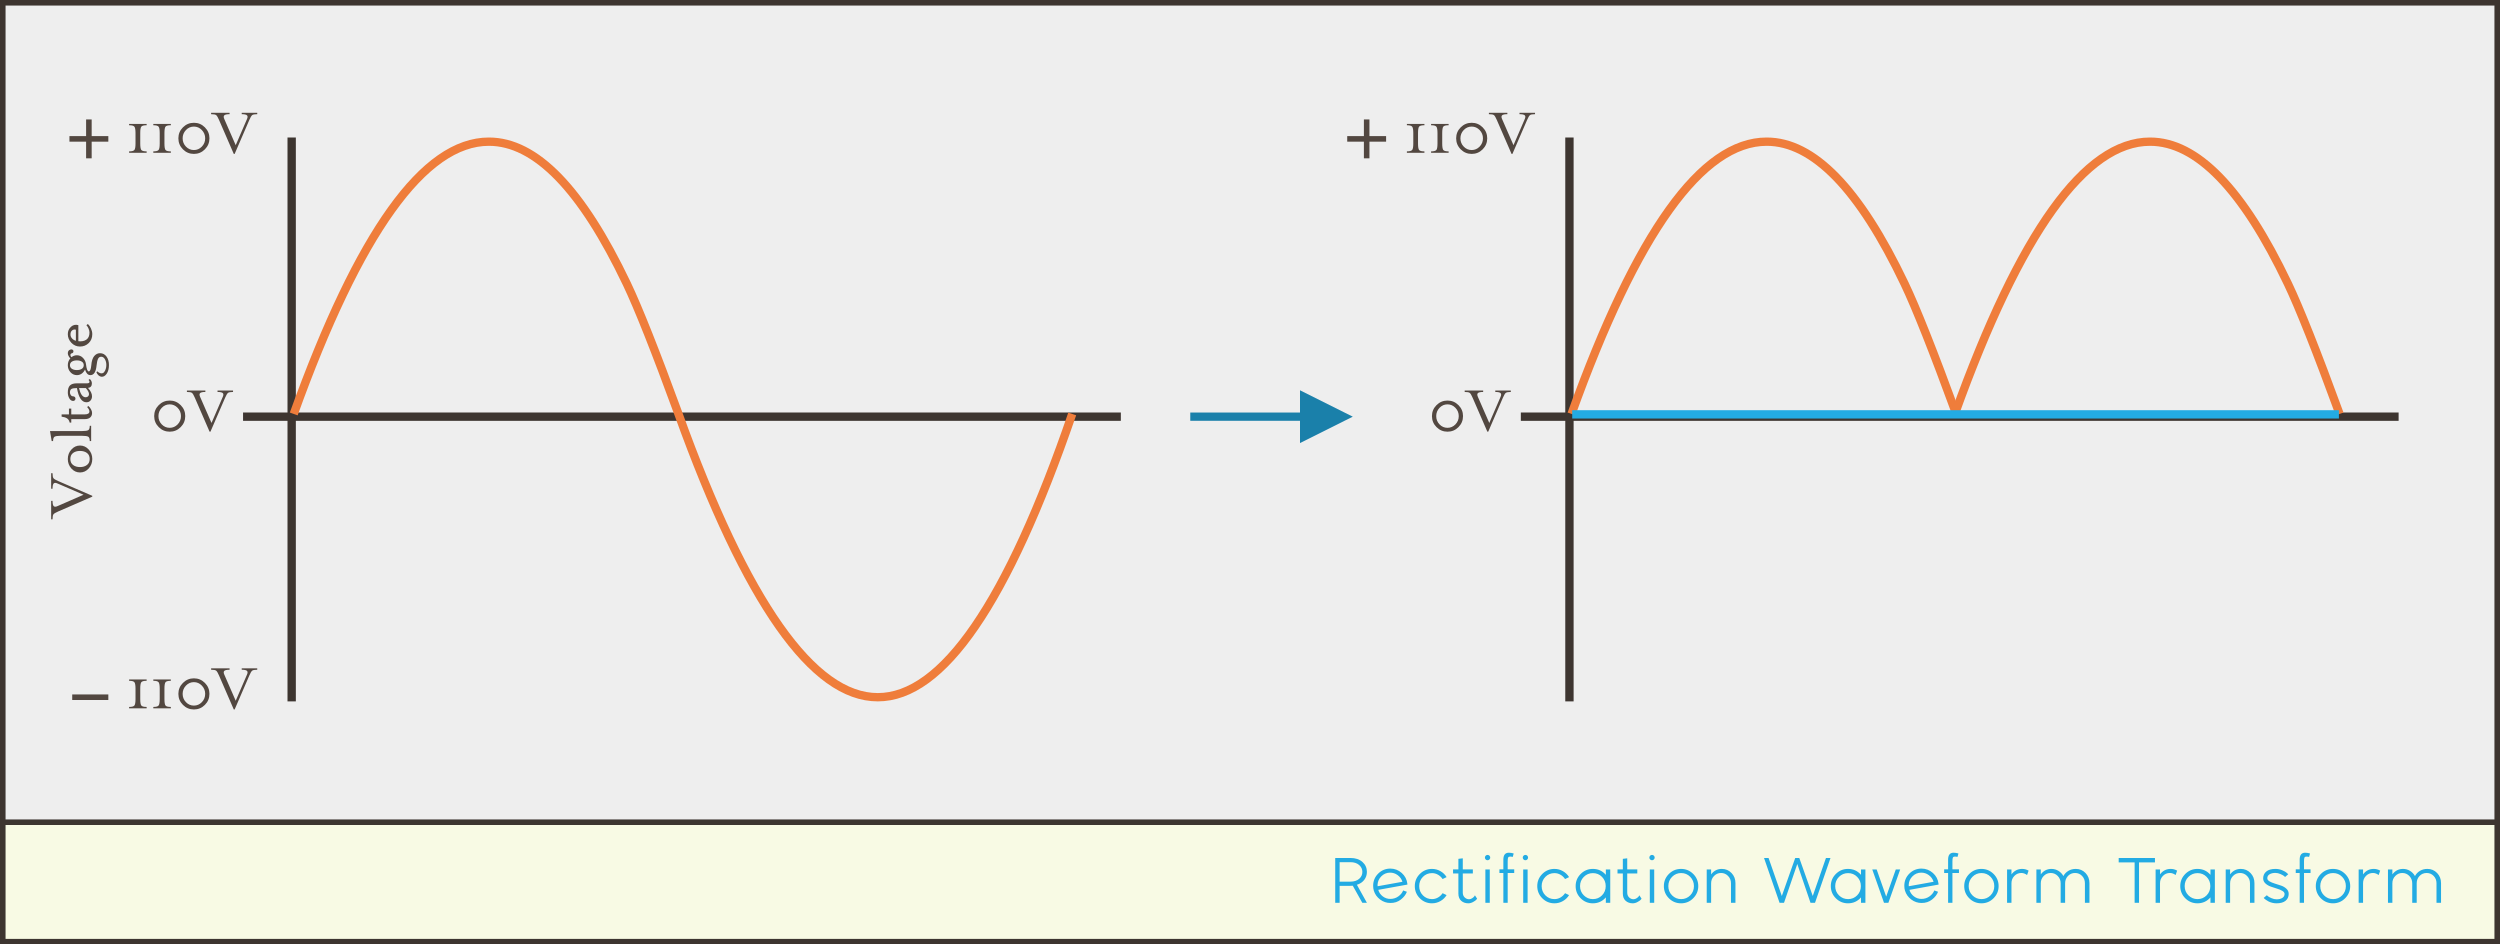 <?xml version="1.0" encoding="UTF-8"?>
<svg width="900px" height="340px" viewBox="0 0 900 340" version="1.1" xmlns="http://www.w3.org/2000/svg" xmlns:xlink="http://www.w3.org/1999/xlink">
    <rect x="0" y="0" width="900" height="340" fill="#808080" stroke="none"/>
    <!-- Generator: Sketch 52.5 (67469) - http://www.bohemiancoding.com/sketch -->
    <title>Rectification_Transform</title>
    <desc>Created with Sketch.</desc>
    <g id="Rectification_Transform" stroke="none" stroke-width="1" fill="none" fill-rule="evenodd">
        <rect id="Rectangle" stroke="#3D3530" stroke-width="2" fill="#EEEEEE" x="1" y="1" width="898" height="358"></rect>
        <rect id="Rectangle-Copy" stroke="#3D3530" stroke-width="2" fill="#F8FAE4" x="1" y="296" width="898" height="43"></rect>
        <g id="Illustration" transform="translate(18, 38)">
            <path d="M462.683,287 L462.683,270.872 L468.155,270.872 C469.963,270.872 471.403,271.348 472.475,272.3 C473.547,273.252 474.083,274.448 474.083,275.888 C474.083,276.96 473.767,277.912 473.135,278.744 C472.503,279.576 471.619,280.168 470.483,280.52 L474.083,287 L472.427,287 L468.995,280.856 L468.011,280.904 L464.267,280.904 L464.267,287 L462.683,287 Z M464.267,279.392 L468.155,279.392 C469.451,279.392 470.491,279.06 471.275,278.396 C472.059,277.732 472.451,276.896 472.451,275.888 C472.451,274.896 472.059,274.064 471.275,273.392 C470.491,272.72 469.451,272.384 468.155,272.384 L464.267,272.384 L464.267,279.392 Z M482.525,285.608 C483.597,285.608 484.557,285.304 485.405,284.696 C486.253,284.088 486.829,283.376 487.133,282.56 L488.477,283.04 C488.109,284.048 487.393,284.976 486.329,285.824 C485.265,286.672 483.997,287.088 482.525,287.072 C481.181,287.072 479.953,286.656 478.841,285.824 C477.729,284.992 476.973,283.928 476.573,282.632 C476.413,282.104 476.333,281.528 476.333,280.904 C476.333,279.176 476.933,277.712 478.133,276.512 C479.333,275.312 480.797,274.704 482.525,274.688 C484.093,274.704 485.461,275.232 486.629,276.272 C487.797,277.312 488.469,278.6 488.645,280.136 C488.661,280.216 488.669,280.32 488.669,280.448 L478.181,282.344 C478.453,283.304 478.997,284.092 479.813,284.708 C480.629,285.324 481.533,285.624 482.525,285.608 Z M482.381,276.152 C481.181,276.168 480.153,276.6 479.297,277.448 C478.441,278.296 477.981,279.312 477.917,280.496 C477.917,280.544 477.921,280.628 477.929,280.748 C477.937,280.868 477.941,280.968 477.941,281.048 L486.869,279.44 C486.565,278.464 485.997,277.668 485.165,277.052 C484.333,276.436 483.405,276.136 482.381,276.152 Z M497.52,287.192 C495.808,287.192 494.348,286.588 493.14,285.38 C491.932,284.172 491.328,282.712 491.328,281 C491.328,279.288 491.932,277.828 493.14,276.62 C494.348,275.412 495.808,274.808 497.52,274.808 C498.608,274.808 499.62,275.076 500.556,275.612 C501.492,276.148 502.232,276.864 502.776,277.76 L501.336,278.456 C500.904,277.8 500.352,277.28 499.68,276.896 C499.008,276.512 498.288,276.32 497.52,276.32 C496.224,276.32 495.132,276.772 494.244,277.676 C493.356,278.58 492.912,279.688 492.912,281 C492.912,282.312 493.356,283.42 494.244,284.324 C495.132,285.228 496.224,285.68 497.52,285.68 C498.288,285.68 499.008,285.488 499.68,285.104 C500.352,284.72 500.904,284.2 501.336,283.544 L502.776,284.24 C502.232,285.136 501.492,285.852 500.556,286.388 C499.62,286.924 498.608,287.192 497.52,287.192 Z M512.971,284.312 L513.763,285.536 C513.667,285.664 513.539,285.816 513.379,285.992 C513.219,286.168 512.859,286.412 512.299,286.724 C511.739,287.036 511.163,287.192 510.571,287.192 C509.563,287.192 508.719,286.892 508.039,286.292 C507.359,285.692 507.019,284.824 507.019,283.688 L507.019,276.44 L505.099,276.44 L505.099,274.976 L507.019,274.976 L507.019,271.184 L508.603,270.992 L508.603,274.976 L512.227,274.976 L512.227,276.44 L508.603,276.44 L508.603,283.328 C508.603,284.064 508.831,284.648 509.287,285.08 C509.743,285.512 510.267,285.728 510.859,285.728 C511.227,285.728 511.587,285.616 511.939,285.392 C512.291,285.168 512.551,284.948 512.719,284.732 C512.887,284.516 512.971,284.376 512.971,284.312 Z M518.197,271.4 C518.021,271.592 517.797,271.688 517.525,271.688 C517.253,271.688 517.025,271.592 516.841,271.4 C516.657,271.208 516.565,270.984 516.565,270.728 C516.565,270.472 516.657,270.248 516.841,270.056 C517.025,269.864 517.253,269.768 517.525,269.768 C517.797,269.768 518.025,269.864 518.209,270.056 C518.393,270.248 518.485,270.472 518.485,270.728 C518.485,270.984 518.389,271.208 518.197,271.4 Z M516.733,287 L516.733,275 L518.317,275 L518.317,287 L516.733,287 Z M527.12,274.952 L527.12,276.272 L524.768,276.272 L524.768,287 L523.208,287 L523.208,276.272 L521.792,276.272 L521.792,274.952 L523.208,274.952 L523.208,271.472 C523.208,269.808 523.864,268.976 525.176,268.976 C525.464,268.976 525.756,269 526.052,269.048 C526.348,269.096 526.568,269.144 526.712,269.192 L526.928,269.264 L526.592,270.488 C526.272,270.408 525.952,270.368 525.632,270.368 C525.28,270.368 525.048,270.484 524.936,270.716 C524.824,270.948 524.768,271.392 524.768,272.048 L524.768,274.952 L527.12,274.952 Z M531.819,271.4 C531.643,271.592 531.419,271.688 531.147,271.688 C530.875,271.688 530.647,271.592 530.463,271.4 C530.279,271.208 530.187,270.984 530.187,270.728 C530.187,270.472 530.279,270.248 530.463,270.056 C530.647,269.864 530.875,269.768 531.147,269.768 C531.419,269.768 531.647,269.864 531.831,270.056 C532.015,270.248 532.107,270.472 532.107,270.728 C532.107,270.984 532.011,271.208 531.819,271.4 Z M530.355,287 L530.355,275 L531.939,275 L531.939,287 L530.355,287 Z M541.605,287.192 C539.893,287.192 538.433,286.588 537.225,285.38 C536.017,284.172 535.413,282.712 535.413,281 C535.413,279.288 536.017,277.828 537.225,276.62 C538.433,275.412 539.893,274.808 541.605,274.808 C542.693,274.808 543.705,275.076 544.641,275.612 C545.577,276.148 546.317,276.864 546.861,277.76 L545.421,278.456 C544.989,277.8 544.437,277.28 543.765,276.896 C543.093,276.512 542.373,276.32 541.605,276.32 C540.309,276.32 539.217,276.772 538.329,277.676 C537.441,278.58 536.997,279.688 536.997,281 C536.997,282.312 537.441,283.42 538.329,284.324 C539.217,285.228 540.309,285.68 541.605,285.68 C542.373,285.68 543.093,285.488 543.765,285.104 C544.437,284.72 544.989,284.2 545.421,283.544 L546.861,284.24 C546.317,285.136 545.577,285.852 544.641,286.388 C543.705,286.924 542.693,287.192 541.605,287.192 Z M560.104,275 L561.688,275 L561.688,287 L560.104,287 L560.104,285.056 C558.872,286.48 557.312,287.192 555.424,287.192 C553.712,287.192 552.252,286.588 551.044,285.38 C549.836,284.172 549.232,282.712 549.232,281 C549.232,279.288 549.836,277.828 551.044,276.62 C552.252,275.412 553.712,274.808 555.424,274.808 C557.328,274.808 558.888,275.52 560.104,276.944 L560.104,275 Z M555.448,285.68 C556.744,285.68 557.836,285.228 558.724,284.324 C559.612,283.42 560.056,282.312 560.056,281 C560.056,279.688 559.612,278.58 558.724,277.676 C557.836,276.772 556.744,276.32 555.448,276.32 C554.168,276.32 553.076,276.772 552.172,277.676 C551.268,278.58 550.816,279.688 550.816,281 C550.816,282.312 551.268,283.42 552.172,284.324 C553.076,285.228 554.168,285.68 555.448,285.68 Z M572.171,284.312 L572.963,285.536 C572.867,285.664 572.739,285.816 572.579,285.992 C572.419,286.168 572.059,286.412 571.499,286.724 C570.939,287.036 570.363,287.192 569.771,287.192 C568.763,287.192 567.919,286.892 567.239,286.292 C566.559,285.692 566.219,284.824 566.219,283.688 L566.219,276.44 L564.299,276.44 L564.299,274.976 L566.219,274.976 L566.219,271.184 L567.803,270.992 L567.803,274.976 L571.427,274.976 L571.427,276.44 L567.803,276.44 L567.803,283.328 C567.803,284.064 568.031,284.648 568.487,285.08 C568.943,285.512 569.467,285.728 570.059,285.728 C570.427,285.728 570.787,285.616 571.139,285.392 C571.491,285.168 571.751,284.948 571.919,284.732 C572.087,284.516 572.171,284.376 572.171,284.312 Z M577.397,271.4 C577.221,271.592 576.997,271.688 576.725,271.688 C576.453,271.688 576.225,271.592 576.041,271.4 C575.857,271.208 575.765,270.984 575.765,270.728 C575.765,270.472 575.857,270.248 576.041,270.056 C576.225,269.864 576.453,269.768 576.725,269.768 C576.997,269.768 577.225,269.864 577.409,270.056 C577.593,270.248 577.685,270.472 577.685,270.728 C577.685,270.984 577.589,271.208 577.397,271.4 Z M575.933,287 L575.933,275 L577.517,275 L577.517,287 L575.933,287 Z M591.552,285.368 C590.352,286.584 588.896,287.192 587.184,287.192 C585.472,287.192 584.012,286.588 582.804,285.38 C581.596,284.172 580.992,282.712 580.992,281 C580.992,279.288 581.596,277.828 582.804,276.62 C584.012,275.412 585.472,274.808 587.184,274.808 C588.896,274.808 590.356,275.412 591.564,276.62 C592.772,277.828 593.376,279.288 593.376,281 C593.376,282.696 592.768,284.152 591.552,285.368 Z M587.208,285.68 C588.504,285.68 589.596,285.228 590.484,284.324 C591.372,283.42 591.816,282.312 591.816,281 C591.816,279.688 591.372,278.576 590.484,277.664 C589.596,276.752 588.504,276.296 587.208,276.296 C585.928,276.296 584.84,276.752 583.944,277.664 C583.048,278.576 582.6,279.688 582.6,281 C582.6,282.312 583.048,283.42 583.944,284.324 C584.84,285.228 585.928,285.68 587.208,285.68 Z M601.843,274.808 C603.235,274.808 604.403,275.3 605.347,276.284 C606.291,277.268 606.763,278.48 606.763,279.92 L606.763,287 L605.155,287 L605.155,279.968 C605.155,278.944 604.807,278.072 604.111,277.352 C603.415,276.632 602.571,276.272 601.579,276.272 C600.587,276.272 599.743,276.632 599.047,277.352 C598.351,278.072 598.003,278.944 598.003,279.968 L598.003,287 L596.419,287 L596.419,275 L598.003,275 L598.003,276.776 C598.979,275.464 600.259,274.808 601.843,274.808 Z M639.344,270.872 L640.976,270.872 L635.408,287 L633.776,287 L629.024,273.032 L624.248,287 L622.64,287 L617.048,270.872 L618.68,270.872 L623.456,284.552 L628.28,270.872 L629.744,270.872 L634.592,284.552 L639.344,270.872 Z M651.963,275 L653.547,275 L653.547,287 L651.963,287 L651.963,285.056 C650.731,286.48 649.171,287.192 647.283,287.192 C645.571,287.192 644.111,286.588 642.903,285.38 C641.695,284.172 641.091,282.712 641.091,281 C641.091,279.288 641.695,277.828 642.903,276.62 C644.111,275.412 645.571,274.808 647.283,274.808 C649.187,274.808 650.747,275.52 651.963,276.944 L651.963,275 Z M647.307,285.68 C648.603,285.68 649.695,285.228 650.583,284.324 C651.471,283.42 651.915,282.312 651.915,281 C651.915,279.688 651.471,278.58 650.583,277.676 C649.695,276.772 648.603,276.32 647.307,276.32 C646.027,276.32 644.935,276.772 644.031,277.676 C643.127,278.58 642.675,279.688 642.675,281 C642.675,282.312 643.127,283.42 644.031,284.324 C644.935,285.228 646.027,285.68 647.307,285.68 Z M664.485,275 L666.069,275 L661.821,287 L660.237,287 L656.013,275 L657.597,275 L661.029,284.768 L664.485,275 Z M673.744,285.608 C674.816,285.608 675.776,285.304 676.624,284.696 C677.472,284.088 678.048,283.376 678.352,282.56 L679.696,283.04 C679.328,284.048 678.612,284.976 677.548,285.824 C676.484,286.672 675.216,287.088 673.744,287.072 C672.4,287.072 671.172,286.656 670.06,285.824 C668.948,284.992 668.192,283.928 667.792,282.632 C667.632,282.104 667.552,281.528 667.552,280.904 C667.552,279.176 668.152,277.712 669.352,276.512 C670.552,275.312 672.016,274.704 673.744,274.688 C675.312,274.704 676.68,275.232 677.848,276.272 C679.016,277.312 679.688,278.6 679.864,280.136 C679.88,280.216 679.888,280.32 679.888,280.448 L669.4,282.344 C669.672,283.304 670.216,284.092 671.032,284.708 C671.848,285.324 672.752,285.624 673.744,285.608 Z M673.6,276.152 C672.4,276.168 671.372,276.6 670.516,277.448 C669.66,278.296 669.2,279.312 669.136,280.496 C669.136,280.544 669.14,280.628 669.148,280.748 C669.156,280.868 669.16,280.968 669.16,281.048 L678.088,279.44 C677.784,278.464 677.216,277.668 676.384,277.052 C675.552,276.436 674.624,276.136 673.6,276.152 Z M687.227,274.952 L687.227,276.272 L684.875,276.272 L684.875,287 L683.315,287 L683.315,276.272 L681.899,276.272 L681.899,274.952 L683.315,274.952 L683.315,271.472 C683.315,269.808 683.971,268.976 685.283,268.976 C685.571,268.976 685.863,269 686.159,269.048 C686.455,269.096 686.675,269.144 686.819,269.192 L687.035,269.264 L686.699,270.488 C686.379,270.408 686.059,270.368 685.739,270.368 C685.387,270.368 685.155,270.484 685.043,270.716 C684.931,270.948 684.875,271.392 684.875,272.048 L684.875,274.952 L687.227,274.952 Z M699.677,285.368 C698.477,286.584 697.021,287.192 695.309,287.192 C693.597,287.192 692.137,286.588 690.929,285.38 C689.721,284.172 689.117,282.712 689.117,281 C689.117,279.288 689.721,277.828 690.929,276.62 C692.137,275.412 693.597,274.808 695.309,274.808 C697.021,274.808 698.481,275.412 699.689,276.62 C700.897,277.828 701.501,279.288 701.501,281 C701.501,282.696 700.893,284.152 699.677,285.368 Z M695.333,285.68 C696.629,285.68 697.721,285.228 698.609,284.324 C699.497,283.42 699.941,282.312 699.941,281 C699.941,279.688 699.497,278.576 698.609,277.664 C697.721,276.752 696.629,276.296 695.333,276.296 C694.053,276.296 692.965,276.752 692.069,277.664 C691.173,278.576 690.725,279.688 690.725,281 C690.725,282.312 691.173,283.42 692.069,284.324 C692.965,285.228 694.053,285.68 695.333,285.68 Z M709.968,274.808 C710.816,274.808 711.592,275.016 712.296,275.432 L711.744,277.016 C711.072,276.52 710.392,276.272 709.704,276.272 C708.696,276.272 707.848,276.628 707.16,277.34 C706.472,278.052 706.128,278.928 706.128,279.968 L706.128,287 L704.544,287 L704.544,275 L706.128,275 L706.128,276.776 C707.104,275.464 708.384,274.808 709.968,274.808 Z M729.283,274.808 C730.675,274.808 731.843,275.3 732.787,276.284 C733.731,277.268 734.203,278.48 734.203,279.92 L734.203,287 L732.571,287 L732.571,279.968 C732.571,278.928 732.231,278.052 731.551,277.34 C730.871,276.628 730.027,276.272 729.019,276.272 C728.011,276.272 727.163,276.628 726.475,277.34 C725.787,278.052 725.443,278.928 725.443,279.968 L725.443,287 L723.835,287 L723.835,279.968 C723.835,278.944 723.487,278.072 722.791,277.352 C722.095,276.632 721.251,276.272 720.259,276.272 C719.267,276.272 718.423,276.632 717.727,277.352 C717.031,278.072 716.683,278.944 716.683,279.968 L716.683,287 L715.099,287 L715.099,275 L716.683,275 L716.683,276.776 C717.659,275.464 718.939,274.808 720.523,274.808 C721.435,274.808 722.271,275.04 723.031,275.504 C723.791,275.968 724.387,276.592 724.819,277.376 C725.235,276.592 725.835,275.968 726.619,275.504 C727.403,275.04 728.291,274.808 729.283,274.808 Z M757.784,270.872 L757.784,272.456 L752.048,272.456 L752.048,287 L750.464,287 L750.464,272.456 L744.728,272.456 L744.728,270.872 L757.784,270.872 Z M763.443,274.808 C764.291,274.808 765.067,275.016 765.771,275.432 L765.219,277.016 C764.547,276.52 763.867,276.272 763.179,276.272 C762.171,276.272 761.323,276.628 760.635,277.34 C759.947,278.052 759.603,278.928 759.603,279.968 L759.603,287 L758.019,287 L758.019,275 L759.603,275 L759.603,276.776 C760.579,275.464 761.859,274.808 763.443,274.808 Z M777.765,275 L779.349,275 L779.349,287 L777.765,287 L777.765,285.056 C776.533,286.48 774.973,287.192 773.085,287.192 C771.373,287.192 769.913,286.588 768.705,285.38 C767.497,284.172 766.893,282.712 766.893,281 C766.893,279.288 767.497,277.828 768.705,276.62 C769.913,275.412 771.373,274.808 773.085,274.808 C774.989,274.808 776.549,275.52 777.765,276.944 L777.765,275 Z M773.109,285.68 C774.405,285.68 775.497,285.228 776.385,284.324 C777.273,283.42 777.717,282.312 777.717,281 C777.717,279.688 777.273,278.58 776.385,277.676 C775.497,276.772 774.405,276.32 773.109,276.32 C771.829,276.32 770.737,276.772 769.833,277.676 C768.929,278.58 768.477,279.688 768.477,281 C768.477,282.312 768.929,283.42 769.833,284.324 C770.737,285.228 771.829,285.68 773.109,285.68 Z M788.68,274.808 C790.072,274.808 791.24,275.3 792.184,276.284 C793.128,277.268 793.6,278.48 793.6,279.92 L793.6,287 L791.992,287 L791.992,279.968 C791.992,278.944 791.644,278.072 790.948,277.352 C790.252,276.632 789.408,276.272 788.416,276.272 C787.424,276.272 786.58,276.632 785.884,277.352 C785.188,278.072 784.84,278.944 784.84,279.968 L784.84,287 L783.256,287 L783.256,275 L784.84,275 L784.84,276.776 C785.816,275.464 787.096,274.808 788.68,274.808 Z M801.515,287.192 C800.971,287.192 800.443,287.124 799.931,286.988 C799.419,286.852 798.991,286.692 798.647,286.508 C798.303,286.324 797.995,286.136 797.723,285.944 C797.451,285.752 797.251,285.592 797.123,285.464 L796.931,285.248 L798.059,284.288 C798.171,284.4 798.327,284.536 798.527,284.696 C798.727,284.856 799.131,285.072 799.739,285.344 C800.347,285.616 800.947,285.752 801.539,285.752 C802.419,285.752 803.123,285.584 803.651,285.248 C804.179,284.912 804.443,284.44 804.443,283.832 C804.443,283.4 804.179,283.028 803.651,282.716 C803.123,282.404 802.483,282.136 801.731,281.912 C800.979,281.688 800.223,281.44 799.463,281.168 C798.703,280.896 798.059,280.512 797.531,280.016 C797.003,279.52 796.739,278.912 796.739,278.192 C796.739,277.2 797.111,276.388 797.855,275.756 C798.599,275.124 799.699,274.808 801.155,274.808 C802.019,274.808 802.835,274.968 803.603,275.288 C804.371,275.608 804.923,275.928 805.259,276.248 L805.763,276.728 L804.635,277.712 C804.523,277.6 804.367,277.464 804.167,277.304 C803.967,277.144 803.563,276.928 802.955,276.656 C802.347,276.384 801.739,276.248 801.131,276.248 C800.267,276.248 799.567,276.416 799.031,276.752 C798.495,277.088 798.227,277.56 798.227,278.168 C798.227,278.6 798.491,278.972 799.019,279.284 C799.547,279.596 800.187,279.864 800.939,280.088 C801.691,280.312 802.447,280.556 803.207,280.82 C803.967,281.084 804.611,281.468 805.139,281.972 C805.667,282.476 805.931,283.088 805.931,283.808 C805.931,284.816 805.563,285.632 804.827,286.256 C804.091,286.88 802.987,287.192 801.515,287.192 Z M813.797,274.952 L813.797,276.272 L811.445,276.272 L811.445,287 L809.885,287 L809.885,276.272 L808.469,276.272 L808.469,274.952 L809.885,274.952 L809.885,271.472 C809.885,269.808 810.541,268.976 811.853,268.976 C812.141,268.976 812.433,269 812.729,269.048 C813.025,269.096 813.245,269.144 813.389,269.192 L813.605,269.264 L813.269,270.488 C812.949,270.408 812.629,270.368 812.309,270.368 C811.957,270.368 811.725,270.484 811.613,270.716 C811.501,270.948 811.445,271.392 811.445,272.048 L811.445,274.952 L813.797,274.952 Z M826.248,285.368 C825.048,286.584 823.592,287.192 821.88,287.192 C820.168,287.192 818.708,286.588 817.5,285.38 C816.292,284.172 815.688,282.712 815.688,281 C815.688,279.288 816.292,277.828 817.5,276.62 C818.708,275.412 820.168,274.808 821.88,274.808 C823.592,274.808 825.052,275.412 826.26,276.62 C827.468,277.828 828.072,279.288 828.072,281 C828.072,282.696 827.464,284.152 826.248,285.368 Z M821.904,285.68 C823.2,285.68 824.292,285.228 825.18,284.324 C826.068,283.42 826.512,282.312 826.512,281 C826.512,279.688 826.068,278.576 825.18,277.664 C824.292,276.752 823.2,276.296 821.904,276.296 C820.624,276.296 819.536,276.752 818.64,277.664 C817.744,278.576 817.296,279.688 817.296,281 C817.296,282.312 817.744,283.42 818.64,284.324 C819.536,285.228 820.624,285.68 821.904,285.68 Z M836.539,274.808 C837.387,274.808 838.163,275.016 838.867,275.432 L838.315,277.016 C837.643,276.52 836.963,276.272 836.275,276.272 C835.267,276.272 834.419,276.628 833.731,277.34 C833.043,278.052 832.699,278.928 832.699,279.968 L832.699,287 L831.115,287 L831.115,275 L832.699,275 L832.699,276.776 C833.675,275.464 834.955,274.808 836.539,274.808 Z M855.853,274.808 C857.245,274.808 858.413,275.3 859.357,276.284 C860.301,277.268 860.773,278.48 860.773,279.92 L860.773,287 L859.141,287 L859.141,279.968 C859.141,278.928 858.801,278.052 858.121,277.34 C857.441,276.628 856.597,276.272 855.589,276.272 C854.581,276.272 853.733,276.628 853.045,277.34 C852.357,278.052 852.013,278.928 852.013,279.968 L852.013,287 L850.405,287 L850.405,279.968 C850.405,278.944 850.057,278.072 849.361,277.352 C848.665,276.632 847.821,276.272 846.829,276.272 C845.837,276.272 844.993,276.632 844.297,277.352 C843.601,278.072 843.253,278.944 843.253,279.968 L843.253,287 L841.669,287 L841.669,275 L843.253,275 L843.253,276.776 C844.229,275.464 845.509,274.808 847.093,274.808 C848.005,274.808 848.841,275.04 849.601,275.504 C850.361,275.968 850.957,276.592 851.389,277.376 C851.805,276.592 852.405,275.968 853.189,275.504 C853.973,275.04 854.861,274.808 855.853,274.808 Z" id="Rectification-Wavefo-Copy" fill="#23ABE3"></path>
            <g id="DC" transform="translate(467, 0)">
                <path d="M80,13 L80,213" id="Line-7-Copy-2" stroke="#3D3530" stroke-width="3" stroke-linecap="square"></path>
                <path d="M377,112 L64,112" id="Line-7-Copy-6" stroke="#3D3530" stroke-width="3" stroke-linecap="square"></path>
                <path d="M6,11 L6,5 L8,5 L8,11 L14,11 L14,13 L8,13 L8,19 L6,19 L6,13 L0,13 L0,11 L6,11 Z" id="Combined-Shape" fill="#524740"></path>
                <path d="M32.136,107.856 C33.24,106.752 34.56,106.2 36.096,106.2 C37.632,106.2 38.948,106.748 40.044,107.844 C41.14,108.94 41.688,110.256 41.688,111.792 C41.688,113.344 41.14,114.668 40.044,115.764 C38.948,116.86 37.632,117.408 36.096,117.408 C34.56,117.408 33.244,116.86 32.148,115.764 C31.052,114.668 30.504,113.344 30.504,111.792 C30.504,110.256 31.048,108.944 32.136,107.856 Z M36.096,107.568 C34.976,107.568 34.02,107.984 33.228,108.816 C32.436,109.648 32.04,110.64 32.04,111.792 C32.04,112.96 32.436,113.956 33.228,114.78 C34.02,115.604 34.976,116.016 36.096,116.016 C37.2,116.016 38.152,115.604 38.952,114.78 C39.752,113.956 40.152,112.96 40.152,111.792 C40.152,110.64 39.752,109.648 38.952,108.816 C38.152,107.984 37.2,107.568 36.096,107.568 Z M58.896,103.104 C57.952,103.104 57.34,103.22 57.06,103.452 C56.78,103.684 56.44,104.264 56.04,105.192 L50.76,117.408 L50.448,117.408 L45.144,105.192 C44.744,104.264 44.404,103.684 44.124,103.452 C43.844,103.22 43.232,103.104 42.288,103.104 L42.288,102.6 L48.936,102.6 L48.936,103.104 C47.944,103.104 47.308,103.244 47.028,103.524 C46.748,103.804 46.76,104.272 47.064,104.928 L51.144,114.264 L55.176,104.928 C55.48,104.272 55.492,103.804 55.212,103.524 C54.932,103.244 54.296,103.104 53.304,103.104 L53.304,102.6 L58.896,102.6 L58.896,103.104 Z" id="0V-Copy-2" fill="#524740"></path>
                <path d="M27.792,17 L21.48,17 L21.48,16.496 C22.472,16.496 23.104,16.328 23.376,15.992 C23.648,15.656 23.784,14.888 23.784,13.688 L23.784,9.896 C23.784,8.696 23.648,7.928 23.376,7.592 C23.104,7.256 22.472,7.088 21.48,7.088 L21.48,6.608 L27.792,6.608 L27.792,7.088 C26.784,7.088 26.148,7.252 25.884,7.58 C25.62,7.908 25.488,8.68 25.488,9.896 L25.488,13.688 C25.488,14.904 25.62,15.676 25.884,16.004 C26.148,16.332 26.784,16.496 27.792,16.496 L27.792,17 Z M36.504,17 L30.192,17 L30.192,16.496 C31.184,16.496 31.816,16.328 32.088,15.992 C32.36,15.656 32.496,14.888 32.496,13.688 L32.496,9.896 C32.496,8.696 32.36,7.928 32.088,7.592 C31.816,7.256 31.184,7.088 30.192,7.088 L30.192,6.608 L36.504,6.608 L36.504,7.088 C35.496,7.088 34.86,7.252 34.596,7.58 C34.332,7.908 34.2,8.68 34.2,9.896 L34.2,13.688 C34.2,14.904 34.332,15.676 34.596,16.004 C34.86,16.332 35.496,16.496 36.504,16.496 L36.504,17 Z M40.848,7.856 C41.952,6.752 43.272,6.2 44.808,6.2 C46.344,6.2 47.66,6.748 48.756,7.844 C49.852,8.94 50.4,10.256 50.4,11.792 C50.4,13.344 49.852,14.668 48.756,15.764 C47.66,16.86 46.344,17.408 44.808,17.408 C43.272,17.408 41.956,16.86 40.86,15.764 C39.764,14.668 39.216,13.344 39.216,11.792 C39.216,10.256 39.76,8.944 40.848,7.856 Z M44.808,7.568 C43.688,7.568 42.732,7.984 41.94,8.816 C41.148,9.648 40.752,10.64 40.752,11.792 C40.752,12.96 41.148,13.956 41.94,14.78 C42.732,15.604 43.688,16.016 44.808,16.016 C45.912,16.016 46.864,15.604 47.664,14.78 C48.464,13.956 48.864,12.96 48.864,11.792 C48.864,10.64 48.464,9.648 47.664,8.816 C46.864,7.984 45.912,7.568 44.808,7.568 Z M67.608,3.104 C66.664,3.104 66.052,3.22 65.772,3.452 C65.492,3.684 65.152,4.264 64.752,5.192 L59.472,17.408 L59.16,17.408 L53.856,5.192 C53.456,4.264 53.116,3.684 52.836,3.452 C52.556,3.22 51.944,3.104 51,3.104 L51,2.6 L57.648,2.6 L57.648,3.104 C56.656,3.104 56.02,3.244 55.74,3.524 C55.46,3.804 55.472,4.272 55.776,4.928 L59.856,14.264 L63.888,4.928 C64.192,4.272 64.204,3.804 63.924,3.524 C63.644,3.244 63.008,3.104 62.016,3.104 L62.016,2.6 L67.608,2.6 L67.608,3.104 Z" id="110V-Copy-3" fill="#524740"></path>
                <path d="M80.746,111.02 C104.249,45.673 127.667,13 151,13 C167.855,13 184.407,30.05 200.655,64.149 C204.818,72.885 211.018,88.509 219.254,111.02" id="Path-2" stroke="#EF7D3B" stroke-width="3"></path>
                <path d="M218.746,111.02 C242.249,45.673 265.667,13 289,13 C305.855,13 322.407,30.05 338.655,64.149 C342.818,72.885 349.018,88.509 357.254,111.02" id="Path-2-Copy" stroke="#EF7D3B" stroke-width="3"></path>
            </g>
            <g id="Alternating_Current">
                <path d="M87,13 L87,213" id="Line-7-Copy-2" stroke="#3D3530" stroke-width="3" stroke-linecap="square"></path>
                <path d="M384,112 L71,112" id="Line-7-Copy-6" stroke="#3D3530" stroke-width="3" stroke-linecap="square"></path>
                <rect id="Rectangle" fill="#524740" x="8" y="212" width="13" height="2"></rect>
                <path d="M13,11 L13,5 L15,5 L15,11 L21,11 L21,13 L15,13 L15,19 L13,19 L13,13 L7,13 L7,11 L13,11 Z" id="Combined-Shape" fill="#524740"></path>
                <path d="M-7.94,104.104 C-8.884,104.104 -9.496,104.22 -9.776,104.452 C-10.056,104.684 -10.396,105.264 -10.796,106.192 L-16.076,118.408 L-16.388,118.408 L-21.692,106.192 C-22.092,105.264 -22.432,104.684 -22.712,104.452 C-22.992,104.22 -23.604,104.104 -24.548,104.104 L-24.548,103.6 L-17.9,103.6 L-17.9,104.104 C-18.892,104.104 -19.528,104.244 -19.808,104.524 C-20.088,104.804 -20.076,105.272 -19.772,105.928 L-15.692,115.264 L-11.66,105.928 C-11.356,105.272 -11.344,104.804 -11.624,104.524 C-11.904,104.244 -12.54,104.104 -13.532,104.104 L-13.532,103.6 L-7.94,103.6 L-7.94,104.104 Z M0.58,110.896 C1.54,111.744 2.02,112.776 2.02,113.992 C2.02,115.208 1.544,116.248 0.592,117.112 C-0.36,117.976 -1.5,118.408 -2.828,118.408 C-4.156,118.408 -5.296,117.976 -6.248,117.112 C-7.2,116.248 -7.676,115.208 -7.676,113.992 C-7.676,112.776 -7.2,111.74 -6.248,110.884 C-5.296,110.028 -4.156,109.6 -2.828,109.6 C-1.5,109.6 -0.364,110.032 0.58,110.896 Z M-0.668,116.512 C-0.172,115.856 0.076,115.016 0.076,113.992 C0.076,112.968 -0.172,112.132 -0.668,111.484 C-1.164,110.836 -1.884,110.512 -2.828,110.512 C-3.772,110.512 -4.492,110.84 -4.988,111.496 C-5.484,112.152 -5.732,112.984 -5.732,113.992 C-5.732,115 -5.484,115.832 -4.988,116.488 C-4.492,117.144 -3.772,117.472 -2.828,117.472 C-1.884,117.472 -1.164,117.152 -0.668,116.512 Z M9.124,118 L3.628,118 L3.628,117.496 C4.428,117.496 4.944,117.328 5.176,116.992 C5.408,116.656 5.524,115.888 5.524,114.688 L5.524,107.104 C5.524,105.904 5.408,105.136 5.176,104.8 C4.944,104.464 4.428,104.296 3.628,104.296 L3.628,103.792 L7.228,103.192 L7.228,114.688 C7.228,115.888 7.344,116.656 7.576,116.992 C7.808,117.328 8.324,117.496 9.124,117.496 L9.124,118 Z M11.524,110.848 L10.276,110.848 L10.276,110.272 C10.964,110.128 11.468,109.816 11.788,109.336 C12.108,108.856 12.316,108.2 12.412,107.368 L13.228,107.368 L13.228,110.008 L15.316,110.008 L15.316,110.848 L13.228,110.848 L13.228,115.648 C13.228,116.8 13.588,117.376 14.308,117.376 C14.772,117.376 15.292,117.104 15.868,116.56 L16.276,116.968 C15.94,117.368 15.536,117.696 15.064,117.952 C14.592,118.208 14.156,118.336 13.756,118.336 C13.068,118.336 12.524,118.112 12.124,117.664 C11.724,117.216 11.524,116.544 11.524,115.648 L11.524,110.848 Z M25.972,117.52 C25.508,118.016 24.98,118.264 24.388,118.264 C23.428,118.264 22.884,117.8 22.756,116.872 C21.684,117.832 20.684,118.312 19.756,118.312 C19.148,118.312 18.636,118.132 18.22,117.772 C17.804,117.412 17.596,116.92 17.596,116.296 C17.596,114.616 19.3,113.48 22.708,112.888 C22.708,111.944 22.604,111.288 22.396,110.92 C22.188,110.552 21.756,110.368 21.1,110.368 C20.78,110.368 20.472,110.472 20.176,110.68 C19.88,110.888 19.732,111.168 19.732,111.52 C19.732,111.76 19.652,111.96 19.492,112.12 C19.332,112.28 19.14,112.36 18.916,112.36 C18.676,112.36 18.476,112.28 18.316,112.12 C18.156,111.96 18.076,111.76 18.076,111.52 C18.076,110.96 18.384,110.5 19,110.14 C19.616,109.78 20.324,109.6 21.124,109.6 C22.292,109.6 23.132,109.856 23.644,110.368 C24.156,110.88 24.412,111.712 24.412,112.864 L24.412,116.488 C24.412,117.112 24.596,117.424 24.964,117.424 C25.172,117.424 25.396,117.304 25.636,117.064 L25.972,117.52 Z M22.708,116.08 L22.708,113.632 C20.5,114.144 19.396,114.936 19.396,116.008 C19.396,116.376 19.504,116.672 19.72,116.896 C19.936,117.12 20.204,117.232 20.524,117.232 C21.116,117.232 21.844,116.848 22.708,116.08 Z M32.212,114.664 C32.516,114.2 32.668,113.6 32.668,112.864 C32.668,112.128 32.52,111.528 32.224,111.064 C31.928,110.6 31.5,110.368 30.94,110.368 C30.38,110.368 29.948,110.6 29.644,111.064 C29.34,111.528 29.188,112.128 29.188,112.864 C29.188,113.6 29.34,114.196 29.644,114.652 C29.948,115.108 30.38,115.336 30.94,115.336 C31.5,115.336 31.924,115.112 32.212,114.664 Z M28.708,117.136 C28.708,117.616 29.436,117.92 30.892,118.048 C32.428,118.176 33.54,118.528 34.228,119.104 C34.916,119.68 35.26,120.376 35.26,121.192 C35.26,122.168 34.856,122.948 34.048,123.532 C33.24,124.116 32.228,124.408 31.012,124.408 C29.716,124.408 28.672,124.14 27.88,123.604 C27.088,123.068 26.724,122.44 26.788,121.72 C26.852,121 27.364,120.392 28.324,119.896 L28.756,120.16 C28.292,120.688 28.044,121.172 28.012,121.612 C27.98,122.052 28.12,122.4 28.432,122.656 C28.744,122.912 29.128,123.112 29.584,123.256 C30.04,123.4 30.516,123.472 31.012,123.472 C31.796,123.472 32.488,123.3 33.088,122.956 C33.688,122.612 33.988,122.168 33.988,121.624 C33.988,121.096 33.728,120.712 33.208,120.472 C32.688,120.232 31.876,120.056 30.772,119.944 C28.5,119.72 27.364,118.976 27.364,117.712 C27.364,116.848 28.036,116.208 29.38,115.792 C28.756,115.504 28.264,115.104 27.904,114.592 C27.544,114.08 27.364,113.504 27.364,112.864 C27.364,111.968 27.712,111.2 28.408,110.56 C29.104,109.92 29.948,109.6 30.94,109.6 C31.9,109.6 32.724,109.904 33.412,110.512 C33.62,110.256 33.904,110.04 34.264,109.864 C34.624,109.688 34.94,109.6 35.212,109.6 C35.916,109.6 36.364,109.896 36.556,110.488 C36.7,110.936 36.628,111.272 36.34,111.496 C36.244,111.576 36.132,111.616 36.004,111.616 C35.764,111.632 35.584,111.584 35.464,111.472 C35.344,111.36 35.272,111.236 35.248,111.1 C35.224,110.964 35.16,110.836 35.056,110.716 C34.952,110.596 34.788,110.536 34.564,110.536 C34.324,110.536 34.076,110.664 33.82,110.92 C34.284,111.48 34.516,112.128 34.516,112.864 C34.516,113.712 34.204,114.44 33.58,115.048 C32.956,115.656 32.228,116.016 31.396,116.128 C29.604,116.336 28.708,116.672 28.708,117.136 Z M39.724,112.504 L43.708,112.504 C43.868,112.056 43.8,111.62 43.504,111.196 C43.208,110.772 42.7,110.56 41.98,110.56 C41.468,110.56 41.008,110.736 40.6,111.088 C40.192,111.44 39.9,111.912 39.724,112.504 Z M39.58,113.392 C39.436,114.576 39.624,115.54 40.144,116.284 C40.664,117.028 41.516,117.4 42.7,117.4 C43.1,117.4 43.556,117.296 44.068,117.088 C44.58,116.88 45.004,116.616 45.34,116.296 L45.772,116.824 C45.34,117.288 44.788,117.668 44.116,117.964 C43.444,118.26 42.772,118.408 42.1,118.408 C40.804,118.408 39.74,117.98 38.908,117.124 C38.076,116.268 37.66,115.224 37.66,113.992 C37.66,112.76 38.112,111.72 39.016,110.872 C39.92,110.024 40.948,109.6 42.1,109.6 C43.188,109.6 44.076,109.98 44.764,110.74 C45.452,111.5 45.652,112.384 45.364,113.392 L39.58,113.392 Z" id="Voltage-Copy" fill="#524740" transform="translate(10.612, 113.8) rotate(-90) translate(-10.612, -113.8) "></path>
                <path d="M39.136,107.856 C40.24,106.752 41.56,106.2 43.096,106.2 C44.632,106.2 45.948,106.748 47.044,107.844 C48.14,108.94 48.688,110.256 48.688,111.792 C48.688,113.344 48.14,114.668 47.044,115.764 C45.948,116.86 44.632,117.408 43.096,117.408 C41.56,117.408 40.244,116.86 39.148,115.764 C38.052,114.668 37.504,113.344 37.504,111.792 C37.504,110.256 38.048,108.944 39.136,107.856 Z M43.096,107.568 C41.976,107.568 41.02,107.984 40.228,108.816 C39.436,109.648 39.04,110.64 39.04,111.792 C39.04,112.96 39.436,113.956 40.228,114.78 C41.02,115.604 41.976,116.016 43.096,116.016 C44.2,116.016 45.152,115.604 45.952,114.78 C46.752,113.956 47.152,112.96 47.152,111.792 C47.152,110.64 46.752,109.648 45.952,108.816 C45.152,107.984 44.2,107.568 43.096,107.568 Z M65.896,103.104 C64.952,103.104 64.34,103.22 64.06,103.452 C63.78,103.684 63.44,104.264 63.04,105.192 L57.76,117.408 L57.448,117.408 L52.144,105.192 C51.744,104.264 51.404,103.684 51.124,103.452 C50.844,103.22 50.232,103.104 49.288,103.104 L49.288,102.6 L55.936,102.6 L55.936,103.104 C54.944,103.104 54.308,103.244 54.028,103.524 C53.748,103.804 53.76,104.272 54.064,104.928 L58.144,114.264 L62.176,104.928 C62.48,104.272 62.492,103.804 62.212,103.524 C61.932,103.244 61.296,103.104 60.304,103.104 L60.304,102.6 L65.896,102.6 L65.896,103.104 Z" id="0V-Copy" fill="#524740"></path>
                <path d="M34.792,17 L28.48,17 L28.48,16.496 C29.472,16.496 30.104,16.328 30.376,15.992 C30.648,15.656 30.784,14.888 30.784,13.688 L30.784,9.896 C30.784,8.696 30.648,7.928 30.376,7.592 C30.104,7.256 29.472,7.088 28.48,7.088 L28.48,6.608 L34.792,6.608 L34.792,7.088 C33.784,7.088 33.148,7.252 32.884,7.58 C32.62,7.908 32.488,8.68 32.488,9.896 L32.488,13.688 C32.488,14.904 32.62,15.676 32.884,16.004 C33.148,16.332 33.784,16.496 34.792,16.496 L34.792,17 Z M43.504,17 L37.192,17 L37.192,16.496 C38.184,16.496 38.816,16.328 39.088,15.992 C39.36,15.656 39.496,14.888 39.496,13.688 L39.496,9.896 C39.496,8.696 39.36,7.928 39.088,7.592 C38.816,7.256 38.184,7.088 37.192,7.088 L37.192,6.608 L43.504,6.608 L43.504,7.088 C42.496,7.088 41.86,7.252 41.596,7.58 C41.332,7.908 41.2,8.68 41.2,9.896 L41.2,13.688 C41.2,14.904 41.332,15.676 41.596,16.004 C41.86,16.332 42.496,16.496 43.504,16.496 L43.504,17 Z M47.848,7.856 C48.952,6.752 50.272,6.2 51.808,6.2 C53.344,6.2 54.66,6.748 55.756,7.844 C56.852,8.94 57.4,10.256 57.4,11.792 C57.4,13.344 56.852,14.668 55.756,15.764 C54.66,16.86 53.344,17.408 51.808,17.408 C50.272,17.408 48.956,16.86 47.86,15.764 C46.764,14.668 46.216,13.344 46.216,11.792 C46.216,10.256 46.76,8.944 47.848,7.856 Z M51.808,7.568 C50.688,7.568 49.732,7.984 48.94,8.816 C48.148,9.648 47.752,10.64 47.752,11.792 C47.752,12.96 48.148,13.956 48.94,14.78 C49.732,15.604 50.688,16.016 51.808,16.016 C52.912,16.016 53.864,15.604 54.664,14.78 C55.464,13.956 55.864,12.96 55.864,11.792 C55.864,10.64 55.464,9.648 54.664,8.816 C53.864,7.984 52.912,7.568 51.808,7.568 Z M74.608,3.104 C73.664,3.104 73.052,3.22 72.772,3.452 C72.492,3.684 72.152,4.264 71.752,5.192 L66.472,17.408 L66.16,17.408 L60.856,5.192 C60.456,4.264 60.116,3.684 59.836,3.452 C59.556,3.22 58.944,3.104 58,3.104 L58,2.6 L64.648,2.6 L64.648,3.104 C63.656,3.104 63.02,3.244 62.74,3.524 C62.46,3.804 62.472,4.272 62.776,4.928 L66.856,14.264 L70.888,4.928 C71.192,4.272 71.204,3.804 70.924,3.524 C70.644,3.244 70.008,3.104 69.016,3.104 L69.016,2.6 L74.608,2.6 L74.608,3.104 Z" id="110V-Copy-2" fill="#524740"></path>
                <path d="M34.792,217 L28.48,217 L28.48,216.496 C29.472,216.496 30.104,216.328 30.376,215.992 C30.648,215.656 30.784,214.888 30.784,213.688 L30.784,209.896 C30.784,208.696 30.648,207.928 30.376,207.592 C30.104,207.256 29.472,207.088 28.48,207.088 L28.48,206.608 L34.792,206.608 L34.792,207.088 C33.784,207.088 33.148,207.252 32.884,207.58 C32.62,207.908 32.488,208.68 32.488,209.896 L32.488,213.688 C32.488,214.904 32.62,215.676 32.884,216.004 C33.148,216.332 33.784,216.496 34.792,216.496 L34.792,217 Z M43.504,217 L37.192,217 L37.192,216.496 C38.184,216.496 38.816,216.328 39.088,215.992 C39.36,215.656 39.496,214.888 39.496,213.688 L39.496,209.896 C39.496,208.696 39.36,207.928 39.088,207.592 C38.816,207.256 38.184,207.088 37.192,207.088 L37.192,206.608 L43.504,206.608 L43.504,207.088 C42.496,207.088 41.86,207.252 41.596,207.58 C41.332,207.908 41.2,208.68 41.2,209.896 L41.2,213.688 C41.2,214.904 41.332,215.676 41.596,216.004 C41.86,216.332 42.496,216.496 43.504,216.496 L43.504,217 Z M47.848,207.856 C48.952,206.752 50.272,206.2 51.808,206.2 C53.344,206.2 54.66,206.748 55.756,207.844 C56.852,208.94 57.4,210.256 57.4,211.792 C57.4,213.344 56.852,214.668 55.756,215.764 C54.66,216.86 53.344,217.408 51.808,217.408 C50.272,217.408 48.956,216.86 47.86,215.764 C46.764,214.668 46.216,213.344 46.216,211.792 C46.216,210.256 46.76,208.944 47.848,207.856 Z M51.808,207.568 C50.688,207.568 49.732,207.984 48.94,208.816 C48.148,209.648 47.752,210.64 47.752,211.792 C47.752,212.96 48.148,213.956 48.94,214.78 C49.732,215.604 50.688,216.016 51.808,216.016 C52.912,216.016 53.864,215.604 54.664,214.78 C55.464,213.956 55.864,212.96 55.864,211.792 C55.864,210.64 55.464,209.648 54.664,208.816 C53.864,207.984 52.912,207.568 51.808,207.568 Z M74.608,203.104 C73.664,203.104 73.052,203.22 72.772,203.452 C72.492,203.684 72.152,204.264 71.752,205.192 L66.472,217.408 L66.16,217.408 L60.856,205.192 C60.456,204.264 60.116,203.684 59.836,203.452 C59.556,203.22 58.944,203.104 58,203.104 L58,202.6 L64.648,202.6 L64.648,203.104 C63.656,203.104 63.02,203.244 62.74,203.524 C62.46,203.804 62.472,204.272 62.776,204.928 L66.856,214.264 L70.888,204.928 C71.192,204.272 71.204,203.804 70.924,203.524 C70.644,203.244 70.008,203.104 69.016,203.104 L69.016,202.6 L74.608,202.6 L74.608,203.104 Z" id="110V-Copy" fill="#524740"></path>
                <path d="M87.746,111.02 C111.249,45.673 134.667,13 158,13 C174.855,13 191.407,30.05 207.655,64.149 C211.818,72.885 218.018,88.509 226.254,111.02 C250.751,179.007 274.667,213 298,213 C321.333,213 344.667,179.007 368,111.02" id="Path-2" stroke="#EF7D3B" stroke-width="3"></path>
            </g>
            <path id="Line" d="M450,113.5 L412,113.5 L410.5,113.5 L410.5,110.5 L412,110.5 L450,110.5 L450,102.5 L469,112 L450,121.5 L450,113.5 Z" fill="#1A80AA" fill-rule="nonzero"></path>
            <path d="M548,111.172 L824,111.172" id="Path-12" stroke="#23ABE3" stroke-width="3"></path>
        </g>
    </g>
</svg>